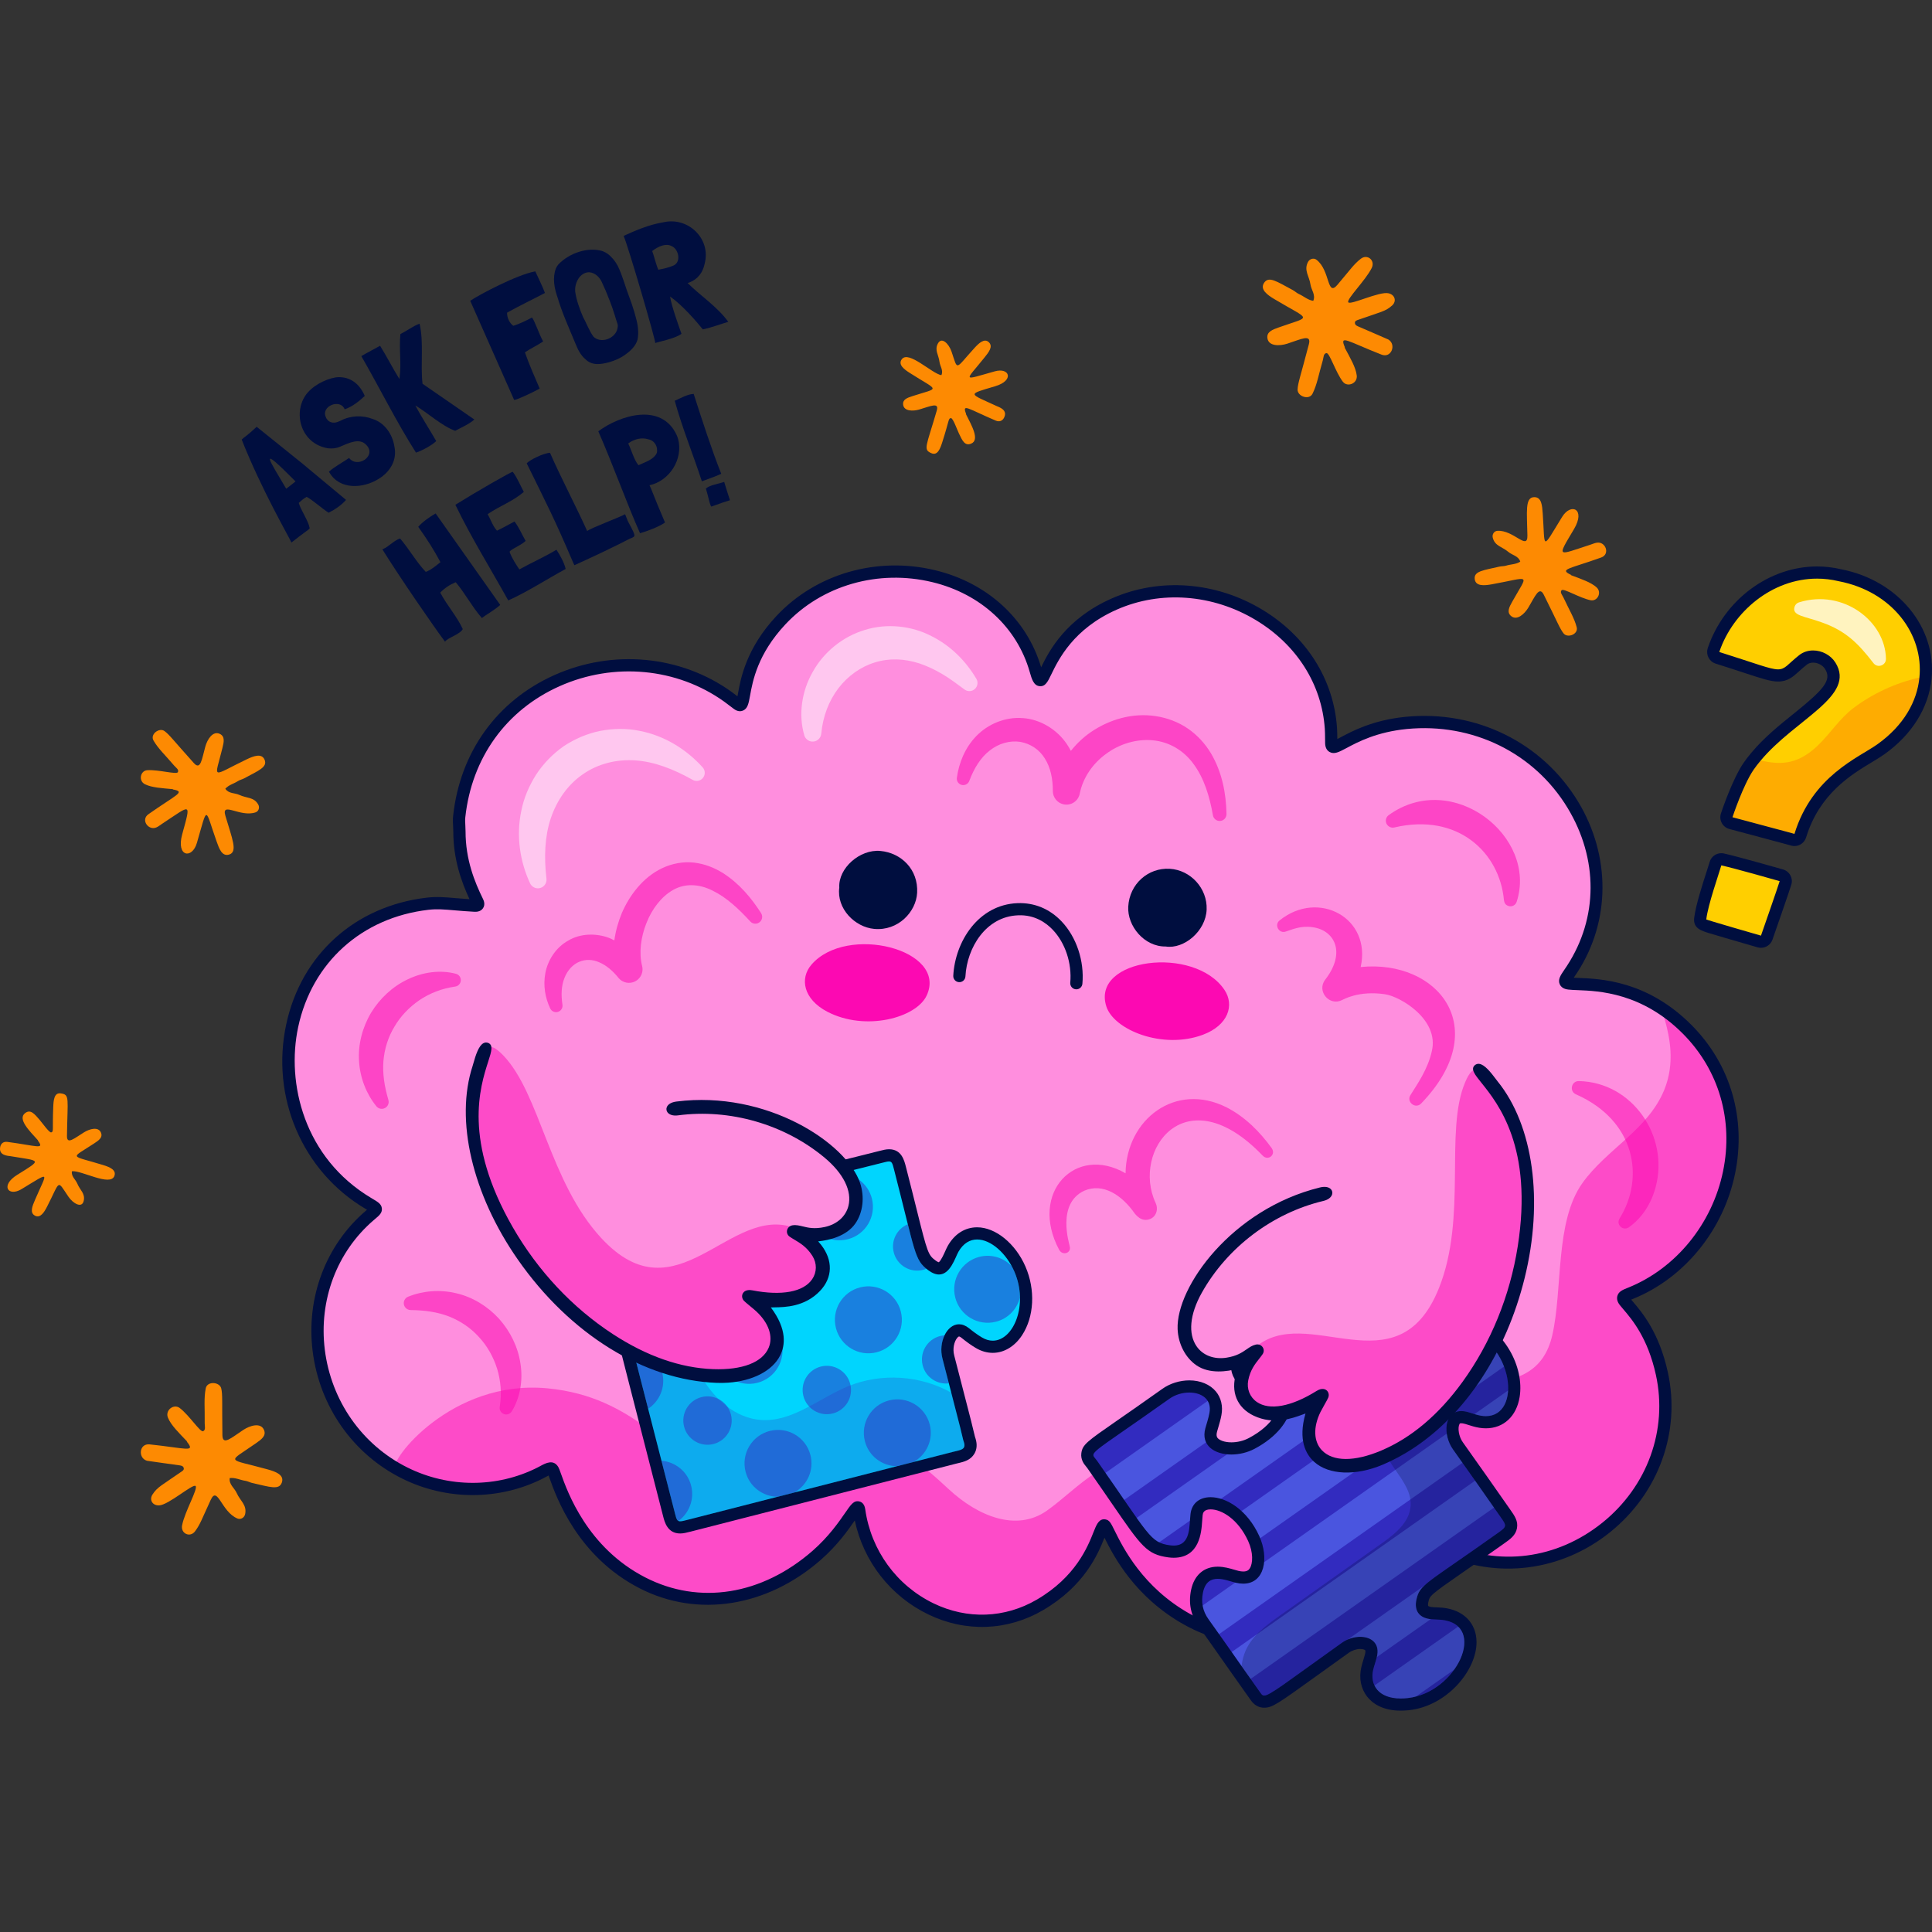 <?xml version="1.0" encoding="UTF-8"?>
<!-- Generator: Adobe Illustrator 25.4.1, SVG Export Plug-In . SVG Version: 6.00 Build 0)  -->
<svg xmlns="http://www.w3.org/2000/svg" xmlns:xlink="http://www.w3.org/1999/xlink" version="1.1" id="Capa_1" x="0px" y="0px" viewBox="0 0 512 512" style="enable-background:new 0 0 512 512;" xml:space="preserve" width="512" height="512">
<rect x="0" y="0" width="512" height="512" fill="#333333" stroke="none"/>
<g>
	<g>
		<g>
			<g>
				<path style="fill:#FF8EDE;" d="M125.729,240.004c1.001,0.054,1.207-0.253,0.778-1.127c-2.655-5.409-4.761-11.366-4.756-18.562      c0.001-1.3-0.195-2.594-0.054-3.904c3.93-36.358,44.916-50.627,71.185-31.774c0.883,0.634,1.723,1.33,2.608,1.963      c2.95,2.11-0.726-9.224,11.457-22.242c20.338-21.731,59.456-15.004,67.492,13.243c2.665,9.367,0.715-8.629,20.848-17.521      c24.696-10.907,55.578,5.881,57.416,32.93c0.089,1.306,0.06,2.603,0.091,3.904c0.09,3.742,5.174-3.9,19.891-5.336      c37.917-3.698,62.867,36.218,43.933,65.271c-1.596,2.449-2.751,3.54-0.815,3.786c4.129,0.523,18.149-1.087,31.326,12.161      c22.059,22.178,11.735,59.155-15.015,69.937c-1.738,0.7-2.511,0.943-1.517,2.189c2.02,2.533,7.288,7.528,9.82,19.105      c7.115,32.532-26.95,60.539-57.762,46.299c-8.022-3.707-7.805-6.824-9.429-3.615c-12.717,25.132-37.721,34.137-58.665,22.403      c-16.587-9.293-20.846-24.674-21.859-24.85c-1.569-0.271-2.186,12.337-17.121,21.058c-20.234,11.814-44.729-2.652-47.892-25.119      c-0.448-3.183-2.91,4.677-11.264,11.982c-14.964,13.085-32.574,14.268-46.17,7.287c-18.369-9.433-22.814-28.369-23.701-29.866      c-0.585-0.987-1.475-0.212-3.456,0.787c-11.904,6.002-25.393,5.172-35.851-0.036c-26.147-13.021-31.299-49.319-9.303-68.211      c2.174-1.867,2.314-1.654-0.375-3.256c-33.756-20.111-26.052-74.557,15.79-79.397      C117.001,239.073,119.716,239.68,125.729,240.004z"/>
				<path style="opacity:0.5;fill:#FC09B2;" d="M396.787,413.829c-5.789-0.076-11.116-1.878-16.175-4.539      c-7.34-3.861-5.438-6.446-8.794,0.006c-7.156,13.756-21.953,24.734-37.153,24.738c-33.347,0.007-40.965-32.226-42.411-29.535      c-0.982,1.828-2.144,7.886-8.887,14.79c-14.547,14.892-36.017,12.525-47.465-1.253c-10.476-12.609-6.812-21.884-9.758-17.352      c-23.661,36.394-67.763,26.784-78.92-9.385c-1.527-4.951-1.373-0.241-13.015,2.327c-11.852,2.614-24.208-0.802-29.344-4.612      c-1.988-1.475,14.581-23.591,40.299-21.085c23.533,2.292,30.935,18.038,45.089,21.583c11.401,2.857,18.458-7.865,38.887-6.816      c9.809,0.504,15.356,5.564,22.418,12.077c7.592,7.002,17.812,11.273,25.888,5.561c8.494-6.008,16.346-16.544,31.433-14.564      c10.265,1.347,16.113,8.09,24.28,13.016c6.718,4.052,14.551,5.155,20.806,0.305c9.048-7.014,14.063-29.95,39.003-32.268      c9.334-0.867,16.185-3.331,18.402-12.975c2.822-12.278,0.659-30.085,8.001-40.347c6.397-8.941,17.332-14.123,21.653-24.617      c6.01-14.597-6.66-27.842,4.474-17.691c23.287,21.232,15.152,59.697-13.282,71.501c-2.617,1.087-2.642,1.116-0.697,3.304      C454.215,371.516,434.858,416.536,396.787,413.829z"/>
				<g style="opacity:0.5;">
					<path style="fill:#FFFFFF;" d="M169.448,193.674c-3.358-0.691-6.907-0.635-10.36,0.015c-3.451,0.693-6.766,2.117-9.715,4.073       c-2.896,2.036-5.394,4.614-7.309,7.54c-1.863,2.955-3.25,6.189-3.906,9.539c-1.423,6.694-0.35,13.527,2.319,19.258       c0.405,0.866,1.331,1.421,2.333,1.305c1.254-0.145,2.153-1.278,2.008-2.532l-0.007-0.062       c-0.651-5.644-0.464-11.088,1.148-15.931c1.611-4.808,4.545-8.979,8.521-11.696c3.944-2.762,8.84-4.004,13.879-3.671       c5.071,0.338,10.177,2.334,15.156,5.134l0.056,0.032c0.781,0.438,1.786,0.354,2.488-0.278c0.882-0.794,0.953-2.153,0.159-3.035       C182.013,198.695,176.21,194.959,169.448,193.674z"/>
					<path style="fill:#FFFFFF;" d="M258.752,179.891c-2.717-4.587-6.701-8.731-11.948-11.34       c-5.166-2.687-11.729-3.448-17.609-1.611c-5.895,1.764-10.92,5.899-13.805,11.109c-2.966,5.153-3.841,11.429-2.235,16.84       c0.259,0.87,1.024,1.54,1.982,1.632c1.262,0.121,2.383-0.805,2.504-2.066l0.007-0.074c0.44-4.599,2.024-8.674,4.523-11.97       c2.51-3.28,5.908-5.712,9.664-6.856c3.752-1.178,7.832-1.051,11.875,0.28c2.009,0.684,4.024,1.62,5.986,2.79       c1.987,1.153,3.852,2.594,5.834,4.041l0.095,0.07c0.676,0.491,1.606,0.565,2.37,0.112       C259.02,182.24,259.359,180.917,258.752,179.891z"/>
				</g>
				<g style="opacity:0.55;">
					<path style="fill:#FC09B2;" d="M132.257,349.486c-3.015-3.304-7.022-5.773-11.372-6.767c-4.33-1.043-8.862-0.643-12.734,0.925       c-0.664,0.27-1.137,0.918-1.146,1.68c-0.012,1.013,0.8,1.844,1.814,1.856l0.091,0.001c3.679,0.042,7.066,0.523,10.118,1.715       c3.03,1.203,5.742,3.033,7.893,5.434c2.2,2.353,3.826,5.256,4.819,8.387c0.968,3.15,1.242,6.535,0.703,10.087l-0.01,0.061       c-0.1,0.663,0.193,1.352,0.799,1.728c0.812,0.503,1.878,0.254,2.382-0.558c2.263-3.649,2.999-8.284,2.315-12.65       C137.287,356.985,135.236,352.826,132.257,349.486z"/>
					<path style="fill:#FC09B2;" d="M431.653,325.255c3.52-2.459,6.025-6.427,7.12-10.708c3.604-13.507-6.218-27.757-20.357-28.053       c-1.996-0.04-2.607,2.703-0.783,3.512l0.083,0.037c15.685,6.954,18.211,22.05,11.509,32.831       c-0.057,0.199-0.667,0.973,0.019,1.955C429.792,325.611,430.87,325.803,431.653,325.255z"/>
					<path style="fill:#FC09B2;" d="M369.516,219.287l0.088-0.021c16.742-3.9,27.82,6.679,28.956,19.283       c0.081,0.209,0.054,1.179,1.192,1.549c0.908,0.296,1.884-0.201,2.18-1.109c5.63-17.286-17.018-35.167-33.907-22.978       c-0.581,0.42-0.886,1.162-0.713,1.904C367.543,218.903,368.53,219.517,369.516,219.287z"/>
					<path style="fill:#FC09B2;" d="M102.905,291.419c-1.028-3.533-1.552-6.913-1.298-10.18c0.271-3.249,1.234-6.375,2.906-9.131       c1.613-2.789,3.918-5.188,6.625-7.047c2.734-1.841,5.893-3.087,9.448-3.603l0.061-0.008c0.663-0.097,1.237-0.578,1.421-1.266       c0.246-0.923-0.303-1.871-1.226-2.117c-4.149-1.106-8.798-0.463-12.776,1.459c-4.023,1.893-7.406,5.062-9.738,8.883       c-2.286,3.845-3.484,8.397-3.172,12.847c0.259,4.447,1.959,8.667,4.584,11.916c0.451,0.557,1.209,0.822,1.94,0.609       c0.973-0.283,1.532-1.301,1.249-2.274L102.905,291.419z"/>
					<path style="fill:#FC09B2;" d="M314.782,193.069c-2.525-1.74-5.497-2.839-8.52-3.289c-6.099-0.938-12.26,0.862-17.204,4.254       c-1.976,1.365-3.753,3.052-5.27,4.96c-0.33-0.634-0.687-1.259-1.104-1.864c-2.584-3.8-7.027-6.558-11.701-6.829       c-4.67-0.352-9.218,1.633-12.235,4.745c-3.05,3.141-4.631,7.172-5.17,11.076c-0.107,0.773,0.329,1.546,1.09,1.832       c0.883,0.332,1.868-0.114,2.201-0.996l0.018-0.049c1.215-3.225,2.959-6.138,5.398-8.007c2.383-1.907,5.351-2.703,8.059-2.305       c2.701,0.466,5.082,2.018,6.541,4.404c1.513,2.351,2.14,5.425,2.126,8.595l-0.001,0.025c-0.008,1.692,1.183,3.207,2.905,3.546       c1.951,0.384,3.843-0.885,4.228-2.836c0.826-4.194,3.423-7.979,6.989-10.553c3.524-2.635,8.047-3.989,12.331-3.595       c4.288,0.381,8.267,2.655,10.918,6.399c2.727,3.704,4.186,8.509,5.049,13.444l0.007,0.04c0.15,0.866,0.914,1.517,1.82,1.499       c1.001-0.019,1.796-0.846,1.777-1.847c-0.104-5.397-1.136-11.041-4.14-16.119C319.38,197.093,317.313,194.8,314.782,193.069z"/>
					<path style="fill:#FC09B2;" d="M298.285,310.941c-13.235-7.702-25.643,5.115-17.619,20.235c0.914,1.723,3.35,0.912,2.811-0.93       c-0.063-0.611-3.563-11.262,3.885-14.702c4.952-2.122,9.949,1.144,13.381,6.085c0.206,0.155,1.658,2.37,4.049,1.419       c1.605-0.639,2.254-2.557,1.449-4.285c-6.418-13.77,7.905-33.827,28.34-12.553l0.026,0.028c1.48,1.544,3.641-0.271,2.376-2.013       c-3.061-4.215-6.921-8.177-11.875-10.739C311.518,286.602,298.459,296.641,298.285,310.941z"/>
					<path style="fill:#FC09B2;" d="M191.517,231.32c-2.221-1.367-4.82-2.415-7.66-2.726c-2.835-0.312-5.824,0.256-8.383,1.487       c-2.578,1.222-4.751,3.028-6.484,5.082c-1.747,2.053-3.125,4.336-4.173,6.748c-0.964,2.319-1.669,4.769-2.01,7.304       c-0.469-0.229-0.92-0.481-1.424-0.668c-3.339-1.264-7.563-1.237-10.821,0.735c-3.318,1.846-5.374,5.211-6.028,8.531       c-0.651,3.364-0.039,6.683,1.281,9.446c0.317,0.662,1.039,1.071,1.803,0.956c0.936-0.141,1.58-1.015,1.439-1.951l-0.01-0.064       c-0.381-2.521-0.292-4.978,0.535-7.012c0.774-2.038,2.231-3.596,3.913-4.3c1.684-0.701,3.545-0.667,5.353,0.154       c1.821,0.761,3.559,2.249,5.03,4.08c0.854,1.061,2.28,1.59,3.687,1.234c1.924-0.488,3.089-2.444,2.6-4.368l-0.007-0.026       c-0.88-3.47-0.32-7.67,1.159-11.345c1.438-3.708,3.959-7.023,7.066-8.776c3.092-1.762,6.859-1.644,10.488,0.197       c3.65,1.771,6.924,4.846,9.942,8.141l0.02,0.022c0.585,0.639,1.562,0.785,2.316,0.301c0.843-0.54,1.089-1.662,0.549-2.506       C199.124,237.979,195.947,234.138,191.517,231.32z"/>
				</g>
				<g>
					<path style="fill:#FC09B2;" d="M219.26,268.123c-6.346-3.308-7.388-8.803-4.214-12.484c9.328-10.816,36.158-4.054,30.544,8.159       C242.86,269.735,229.378,273.397,219.26,268.123z"/>
					<path style="fill:#FC09B2;" d="M318.795,274.214c6.702-2.51,8.407-7.837,5.705-11.877c-7.94-11.873-35.394-8.432-31.31,4.374       C295.175,272.936,308.11,278.215,318.795,274.214z"/>
				</g>
			</g>
			<g>
				<path style="fill:#000E3F;" d="M269.661,239.344c-10.425,0.398-16.557,10.21-17.034,19.241c-0.047,0.89,0.636,1.648,1.526,1.696      c0.894,0.053,1.65-0.636,1.696-1.526c0.402-7.605,5.421-15.862,13.934-16.185c4.431-0.205,7.461,1.991,9.21,3.834      c3.324,3.499,5.1,8.869,4.637,14.019c-0.079,0.886,0.575,1.67,1.463,1.751c0.049,0.004,0.096,0.006,0.146,0.006      c0.825,0,1.53-0.63,1.605-1.469c0.544-6.044-1.569-12.377-5.512-16.528C278.168,240.849,274.129,239.181,269.661,239.344z"/>
				<path style="fill:#000E3F;" d="M233.313,225.509c-5.462-0.506-11.194,4.604-10.891,9.701      c-0.752,5.561,4.081,10.483,9.251,10.961c6.34,0.585,11.104-4.518,11.376-9.559      C243.385,230.424,238.867,226.024,233.313,225.509z"/>
				<path style="fill:#000E3F;" d="M309.993,230.237c-5.697-0.332-10.659,3.996-10.995,10.025c-0.284,5.099,4.2,10.652,9.929,10.572      c4.807,0.757,10.629-4.041,10.846-9.813C319.982,235.425,315.527,230.559,309.993,230.237z"/>
				<path style="fill:#000E3F;" d="M448.28,271.653c-11.725-11.789-24.094-12.265-30.038-12.494      c-0.435-0.018-0.833-0.032-1.191-0.05c0.059-0.087,0.117-0.174,0.175-0.256c0.231-0.337,0.486-0.709,0.752-1.12      c8.85-13.58,8.932-30.947,0.213-45.324c-9.506-15.667-27.033-24.272-45.663-22.446c-8.643,0.842-14.19,3.802-17.169,5.391      c-0.318,0.168-0.652,0.347-0.957,0.504c-0.001-0.095-0.003-0.19-0.004-0.286c-0.007-0.89-0.016-1.779-0.076-2.675      c-0.872-12.831-8.076-24.242-19.764-31.305c-12.354-7.465-27.279-8.583-39.926-2.998c-12.157,5.37-16.577,13.845-18.723,18.249      c-3.756-12.768-14.215-22.368-28.037-25.716c-15.464-3.739-31.605,0.9-42.11,12.121c-8.027,8.578-9.485,16.641-10.183,20.516      c-0.046,0.254-0.095,0.518-0.143,0.769c-0.086-0.066-0.173-0.132-0.261-0.201c-0.446-0.343-0.891-0.686-1.348-1.015      c-13.438-9.645-31.401-11.339-46.884-4.42c-15.24,6.81-25.031,20.421-26.859,37.34c-0.103,0.958-0.053,1.862-0.005,2.733      c0.024,0.448,0.049,0.894,0.051,1.342c-0.007,7.396,2.141,13.347,4.297,17.986c-1.402-0.092-2.611-0.195-3.697-0.289      c-2.897-0.248-4.996-0.424-7.557-0.13c-19.054,2.205-33.356,15.079-37.325,33.604c-4.131,19.282,4.263,38.892,20.891,48.798      l0.311,0.187c0.07,0.041,0.142,0.084,0.214,0.126l-0.377,0.319c-10.553,9.064-15.798,22.955-14.032,37.157      c1.824,14.653,10.672,27.264,23.668,33.738c11.77,5.861,25.717,5.871,37.305,0.032c0.382-0.192,0.726-0.378,1.035-0.544      c0.167-0.089,0.351-0.188,0.521-0.276c0.061,0.17,0.131,0.368,0.21,0.591c1.837,5.153,7.423,20.834,23.918,29.304      c15.313,7.859,33.695,4.979,47.979-7.51c4.468-3.907,7.308-7.971,9.034-10.468c2.307,10.848,9.437,20.035,19.451,24.887      c9.907,4.801,20.996,4.399,30.423-1.102c11.049-6.453,14.595-14.932,16.297-19.214c2.484,5.012,8.078,15.741,21.072,23.021      c7.07,3.96,14.846,5.719,22.552,5.186c2.944-0.204,5.878-0.742,8.759-1.621c12.282-3.744,22.793-13.208,29.595-26.65      c0.019-0.036,0.036-0.071,0.053-0.104c0.134,0.1,0.276,0.209,0.412,0.31c1.222,0.935,3.268,2.5,6.834,4.147      c14.707,6.796,31.822,4.606,44.674-5.714c12.922-10.376,18.804-26.625,15.355-42.403c-2.311-10.574-6.862-15.91-9.306-18.777      c-0.146-0.172-0.284-0.335-0.415-0.49c0.081-0.032,0.16-0.064,0.237-0.094l0.204-0.081      c13.632-5.496,24.011-18.219,27.086-33.206C462.814,296.395,458.611,282.04,448.28,271.653z M456.632,310.381      c-2.86,13.935-12.487,25.753-25.121,30.847l-0.199,0.081c-1.279,0.512-2.383,0.954-2.703,2.165      c-0.309,1.168,0.468,2.14,0.723,2.46c0.253,0.318,0.556,0.674,0.898,1.074c2.26,2.65,6.465,7.585,8.603,17.365      c3.186,14.568-2.261,29.58-14.216,39.18c-12.064,9.688-27.495,11.671-41.281,5.3c-3.242-1.499-5.038-2.871-6.227-3.779      c-1.121-0.857-2.013-1.524-3.172-1.266c-1.105,0.253-1.672,1.212-2.157,2.171c-6.399,12.646-16.216,21.528-27.644,25.012      c-9.7,2.96-19.655,1.819-28.78-3.292c-12.54-7.025-17.756-17.589-19.983-22.1c-0.989-2.005-1.36-2.753-2.395-2.934      c-0.189-0.033-0.366-0.043-0.531-0.032c-1.343,0.093-1.932,1.579-2.658,3.406c-1.526,3.848-4.702,11.855-15.025,17.882      c-8.475,4.948-18.452,5.305-27.372,0.984c-9.801-4.75-16.565-14.069-18.095-24.93c-0.205-1.457-0.963-1.932-1.56-2.073      c-1.45-0.351-2.22,0.785-3.769,3.031c-1.626,2.359-4.35,6.305-8.609,10.03c-13.465,11.772-30.049,14.416-44.361,7.065      c-15.353-7.884-20.616-22.654-22.345-27.506c-0.335-0.938-0.503-1.41-0.701-1.744c-1.27-2.142-3.368-1.014-4.625-0.338      c-0.286,0.154-0.602,0.324-0.957,0.502c-10.681,5.388-23.538,5.37-34.398-0.039c-12.021-5.985-20.207-17.663-21.896-31.233      c-1.632-13.121,3.201-25.942,12.928-34.295l0.467-0.396c1.018-0.863,1.825-1.545,1.729-2.697      c-0.099-1.182-0.999-1.718-2.49-2.603l-0.309-0.183c-17.821-10.619-22.574-30.419-19.379-45.333      c3.669-17.119,16.897-29.021,34.525-31.058c2.254-0.265,4.1-0.1,6.908,0.139c1.457,0.125,3.132,0.266,5.189,0.378      c0.423,0.025,1.686,0.09,2.368-0.945c0.682-1.03,0.134-2.148-0.047-2.516c-2.14-4.358-4.596-10.324-4.589-17.846      c0-0.508-0.026-1.016-0.054-1.522c-0.043-0.779-0.083-1.512-0.01-2.208c1.703-15.741,10.799-28.398,24.959-34.726      c14.427-6.449,31.16-4.881,43.668,4.096c0.427,0.306,0.843,0.628,1.26,0.948c0.445,0.343,0.891,0.686,1.349,1.016      c0.997,0.711,1.805,0.616,2.32,0.406c1.28-0.519,1.529-1.897,1.905-3.982c0.695-3.845,1.987-10.999,9.362-18.877      c9.704-10.372,24.639-14.655,38.977-11.185c12.783,3.095,22.417,11.979,25.768,23.761c0.536,1.882,1.042,3.661,2.638,3.801      c1.525,0.14,2.144-1.177,3.104-3.158c1.898-3.912,5.847-12.056,17.322-17.124c11.681-5.161,25.492-4.109,36.938,2.807      c10.77,6.509,17.406,16.987,18.204,28.749c0.057,0.831,0.063,1.656,0.071,2.483c0.003,0.45,0.008,0.901,0.018,1.35      c0.027,1.106,0.413,1.882,1.144,2.31c1.252,0.732,2.499,0.058,4.568-1.045c2.976-1.587,7.958-4.243,15.958-5.025      c17.394-1.691,33.722,6.311,42.573,20.901c8.189,13.502,8.131,29.153-0.157,41.871c-0.252,0.386-0.493,0.738-0.71,1.058      c-0.984,1.439-1.761,2.574-1.196,3.832c0.526,1.172,1.821,1.337,2.249,1.39c0.632,0.08,1.481,0.116,2.516,0.155      c5.53,0.214,17.038,0.657,27.862,11.54C455.53,283.543,459.414,296.826,456.632,310.381z"/>
			</g>
		</g>
		<g>
			<g>
				<g>
					<path style="fill:#00D5FE;" d="M180.254,404.773c-2.097,0-2.56-1.812-2.934-3.269c-14.442-56.204-17.688-69.187-18.339-71.829       c-0.079-0.173-0.126-0.327-0.158-0.427c-0.311-0.949-0.282-1.816,0.097-2.55c0.38-0.738,1.081-1.274,2.083-1.589       c0.023-0.006,0.242-0.065,0.268-0.071c2.625-0.666,5.232-1.337,7.838-2.009c5.092-1.313,10.358-2.67,15.575-3.923       c0.695-0.165,1.404-0.252,2.109-0.252c2.233,0,4.48,0.861,6.494,2.485c4.297,3.45,0.977,7.769-1.006,10.35       c-0.772,0.992-1.605,2.481-1.221,3.968c0.382,1.471,1.816,2.359,2.95,2.846c1.9,0.807,3.883,1.219,5.888,1.219       c6.38,0,12.052-4.297,13.153-8.155c0.449-1.579,0.041-2.735-1.249-3.537c-0.488-0.299-1.115-0.597-1.78-0.918       c-2.326-1.118-5.219-2.509-5.973-5.207c-0.431-1.538-0.071-3.212,1.073-4.97c2.601-4,3.966-4.336,17.038-7.546       c3.066-0.752,6.81-1.672,11.408-2.842c0.896-0.228,1.475-0.37,2.036-0.37c2.028,0,2.471,1.725,2.899,3.395       c1.209,4.693,2.148,8.472,2.91,11.538c2.856,11.498,3.129,12.414,5.514,14.192c0.737,0.549,1.4,0.839,1.914,0.839       c1.376,0,2.466-2.432,3.117-3.885c0.228-0.512,0.433-0.961,0.618-1.29c1.51-2.651,3.771-4.104,6.372-4.104       c4.261,0,8.921,3.883,11.335,9.444c2.455,5.663,2.15,12.203-0.776,16.664c-1.666,2.538-3.942,3.936-6.412,3.936       c-1.26,0-2.513-0.368-3.72-1.095c-1.091-0.646-2.202-1.437-3.596-2.564c-0.571-0.455-1.122-0.689-1.633-0.689       c-0.805,0-1.434,0.593-1.819,1.091c-0.955,1.235-1.638,3.558-1.014,5.965c0.929,3.551,1.695,6.544,2.337,9.045       c1.804,6.922,2.899,11.25,3.168,12.538c0.029,0.079,0.171,0.524,0.171,0.524c0.327,1.093,0.274,1.959-0.15,2.69       c-0.666,1.15-1.908,1.441-3.224,1.751l-0.729,0.177l-70.177,17.969C181.622,404.588,180.902,404.773,180.254,404.773z"/>
					<g style="opacity:0.5;">
						<path style="fill:#322BBF;" d="M259.549,333.075c-4.746,1.215-7.61,6.048-6.396,10.795l0.001,0.005        c1.217,4.746,6.049,7.608,10.795,6.393l0.002-0.001c3.218-0.825,5.532-3.324,6.334-6.319c-0.025-2.257-0.464-4.65-1.484-6.999        c-0.209-0.482-0.442-0.951-0.69-1.408C265.969,333.321,262.753,332.255,259.549,333.075z"/>
						<path style="fill:#322BBF;" d="M213.864,322.011l0.002,0.007c1.217,4.746,6.049,7.607,10.795,6.393l0.002-0.001        c4.747-1.216,7.61-6.049,6.394-10.797c-1.025-4.003-4.627-6.633-8.576-6.643c-1.564,0.384-2.949,0.726-4.184,1.034        C214.771,313.883,212.831,317.968,213.864,322.011z"/>
						<path style="fill:#322BBF;" d="M244.655,336.527c0.291-0.074,0.557-0.192,0.827-0.303c-2.23-1.8-2.84-3.539-4.906-11.789        c-2.874,1.214-4.519,4.358-3.722,7.472C237.733,335.336,241.225,337.405,244.655,336.527z"/>
						<path style="fill:#322BBF;" d="M238.727,347.566c-1.216-4.747-6.05-7.611-10.797-6.395c-4.746,1.215-7.609,6.047-6.396,10.794        l0.002,0.007c1.217,4.745,6.049,7.607,10.795,6.393l0.002-0.001C237.08,357.147,239.942,352.313,238.727,347.566z"/>
						<path style="fill:#322BBF;" d="M250.32,353.881c-0.39,0.025-0.783,0.078-1.175,0.178c-3.43,0.878-5.499,4.371-4.621,7.801        c0.804,3.141,3.802,5.112,6.936,4.751c-0.5-1.948-1.062-4.126-1.707-6.591C249.189,357.853,249.489,355.603,250.32,353.881z"/>
						<path style="fill:#322BBF;" d="M246.396,377.52c-1.216-4.747-6.05-7.611-10.797-6.395c-4.746,1.215-7.609,6.048-6.396,10.793        l0.002,0.008c1.02,3.977,4.586,6.596,8.507,6.635l4.414-1.13C245.546,385.51,247.415,381.499,246.396,377.52z"/>
						<path style="fill:#322BBF;" d="M182.245,330.108l0.001,0.005c0.933,3.641,3.997,6.152,7.515,6.586        c-0.759-1.777-0.396-3.888,1.239-5.993c2.092-2.721,4.34-5.649,1.274-8.111c-1.842-1.485-3.987-2.328-6.262-2.084        C182.919,322.53,181.279,326.331,182.245,330.108z"/>
						<path style="fill:#322BBF;" d="M214.346,332.724c-1.206,3.027-4.576,6.164-8.964,7.68c1.044,3.179,4.365,5.061,7.654,4.219        c3.43-0.878,5.499-4.371,4.62-7.801C217.181,334.966,215.928,333.531,214.346,332.724z"/>
						<path style="fill:#322BBF;" d="M207.107,355.662c-1.215-4.747-6.05-7.611-10.798-6.395c-4.747,1.216-7.61,6.048-6.396,10.795        l0.001,0.005c1.217,4.746,6.049,7.608,10.796,6.393l0.002-0.001C205.461,365.243,208.323,360.409,207.107,355.662z"/>
						<path style="fill:#322BBF;" d="M217.525,362.155c-3.43,0.878-5.499,4.371-4.62,7.801c0.878,3.43,4.371,5.499,7.801,4.62        s5.499-4.371,4.62-7.801C224.447,363.346,220.955,361.277,217.525,362.155z"/>
						<path style="fill:#322BBF;" d="M214.777,385.615c-1.216-4.747-6.05-7.611-10.797-6.395c-4.747,1.215-7.61,6.048-6.396,10.795        l0.001,0.005c1.02,3.978,4.586,6.597,8.507,6.636l4.414-1.13C213.927,393.606,215.796,389.595,214.777,385.615z"/>
						<path style="fill:#322BBF;" d="M160.363,328.767c0.197,0.629,0.099,0.183,0.053-0.016c0.115,0.476,0.808,3.307,3.686,14.623        c3.062-2.029,4.679-5.811,3.717-9.57c-0.912-3.563-3.86-6.063-7.281-6.577C160.225,327.588,160.134,328.07,160.363,328.767z"/>
						<path style="fill:#322BBF;" d="M178.236,340.298c-3.43,0.878-5.499,4.371-4.621,7.801c0.878,3.43,4.371,5.499,7.801,4.62        c3.43-0.878,5.499-4.371,4.621-7.801C185.159,341.488,181.666,339.419,178.236,340.298z"/>
						<path style="fill:#322BBF;" d="M175.488,363.758c-0.963-3.763-4.207-6.304-7.873-6.606c1.179,4.612,2.555,9.989,4.142,16.184        C174.827,371.31,176.452,367.523,175.488,363.758z"/>
						<path style="fill:#322BBF;" d="M185.905,370.251c-3.43,0.878-5.498,4.371-4.62,7.801c0.878,3.43,4.371,5.499,7.801,4.62        c3.43-0.878,5.499-4.371,4.621-7.801C192.828,371.441,189.335,369.373,185.905,370.251z"/>
						<path style="fill:#322BBF;" d="M183.157,393.711c-0.963-3.762-4.205-6.302-7.869-6.606c1.117,4.35,2.307,8.985,3.596,13.999        c0.301,1.176,0.482,1.75,0.915,1.956C182.635,400.98,184.083,397.326,183.157,393.711z"/>
					</g>
					<g style="opacity:0.25;">
						<path style="fill:#322BBF;" d="M255.28,381.689c0.045,0.093,0.085,0.25,0.179,0.538c0.588,1.973-0.859,2.01-2.969,2.55        l-69.837,17.881c-3.067,0.785-3.139,0.908-3.77-1.553c-15.909-61.908-18.248-71.439-18.468-72.352        c0.046,0.199,0.144,0.645-0.053,0.016c-0.383-1.172,0.044-1.781,1.122-2.12c2.444,0.52,4.817,1.577,6.796,3.048        c5.339,4.024,8.378,10.365,10.581,16.691c2.217,6.302,3.805,12.91,7.178,18.686c3.354,5.782,8.963,10.778,15.636,11.234        c8.371,0.583,15.417-5.8,23.18-8.974c8.709-3.542,19.038-2.876,27.231,1.728c2.31,8.859,3.001,11.721,3.167,12.532        C255.284,381.626,255.289,381.645,255.28,381.689z"/>
					</g>
				</g>
				<path style="fill:#000E3F;" d="M235.603,307.791c0.768,0,0.917,0.547,1.335,2.181c5.746,22.279,5.344,23.88,9.023,26.624      c1.107,0.823,2.058,1.159,2.88,1.159c2.998,0,4.28-4.458,5.142-6.003c1.312-2.301,3.08-3.276,4.965-3.276      c3.666,0,7.777,3.686,9.855,8.474c3.824,8.815-0.198,18.345-5.708,18.345c-0.931,0-1.903-0.272-2.888-0.865      c-1.202-0.713-2.337-1.566-3.413-2.437c-0.913-0.728-1.81-1.048-2.645-1.048c-3.214,0-5.527,4.723-4.396,9.075      c0.93,3.55,1.695,6.539,2.335,9.039c2.31,8.859,3.001,11.721,3.167,12.532c0.03,0.034,0.034,0.053,0.025,0.097      c0.045,0.093,0.085,0.25,0.179,0.538c0.588,1.973-0.859,2.01-2.969,2.55l-69.837,17.881c-1.17,0.3-1.905,0.503-2.4,0.503      c-0.804,0-0.98-0.534-1.369-2.056c-15.909-61.908-18.248-71.439-18.468-72.352c0.028,0.123,0.076,0.34,0.063,0.34      c-0.008,0-0.04-0.083-0.116-0.324c-0.383-1.172,0.044-1.781,1.122-2.12l0.196-0.05c7.799-1.976,15.554-4.044,23.379-5.923      c0.585-0.141,1.163-0.207,1.731-0.207c1.986,0,3.853,0.813,5.484,2.127c3.065,2.462,0.818,5.39-1.274,8.111      c-2.865,3.689-1.949,7.431,2.376,9.279c2.215,0.943,4.42,1.35,6.524,1.35c10.831,0,19.033-10.775,12.754-14.674      c-2.841-1.749-9.718-3.403-6.178-8.847c2.793-4.295,3.687-3.65,27.49-9.702C234.72,307.918,235.233,307.791,235.603,307.791       M235.603,304.564c-0.793,0-1.556,0.195-2.439,0.421c-4.586,1.166-8.322,2.084-11.384,2.836      c-13.347,3.278-15.062,3.699-18.011,8.233c-1.408,2.166-1.837,4.281-1.276,6.286c0.952,3.401,4.348,5.034,6.827,6.226      c0.642,0.309,1.249,0.601,1.64,0.842c0.49,0.304,0.847,0.628,0.537,1.717c-0.832,2.916-5.647,6.983-11.599,6.983      c-1.788,0-3.557-0.367-5.26-1.092c-1.114-0.476-1.851-1.12-2.018-1.764c-0.17-0.655,0.168-1.591,0.926-2.567      c2.044-2.658,6.278-8.164,0.746-12.605c-2.302-1.855-4.898-2.838-7.504-2.838c-0.83,0-1.666,0.1-2.484,0.296      c-5.234,1.256-10.512,2.617-15.616,3.933c-2.598,0.67-5.197,1.34-7.801,2l-0.204,0.052c-0.056,0.014-0.112,0.03-0.168,0.048      c-1.427,0.449-2.448,1.253-3.032,2.39c-0.4,0.778-0.758,2.071-0.188,3.811c0.045,0.145,0.095,0.282,0.148,0.412      c0.717,2.903,4.059,16.252,18.315,71.725c0.372,1.452,1.147,4.48,4.494,4.48c0.854,0,1.654-0.206,2.865-0.517l0.336-0.086      l69.837-17.881c0.244-0.063,0.478-0.117,0.701-0.17c1.44-0.339,3.232-0.761,4.246-2.513c0.649-1.12,0.754-2.438,0.314-3.915      l-0.095-0.299c-0.027-0.088-0.053-0.167-0.078-0.239c-0.312-1.442-1.377-5.651-3.168-12.521      c-0.638-2.491-1.405-5.486-2.336-9.043c-0.484-1.861,0.039-3.672,0.73-4.566c0.294-0.38,0.516-0.466,0.545-0.466      c0.056,0,0.28,0.062,0.633,0.343c1.436,1.161,2.607,1.995,3.781,2.69c1.443,0.869,2.975,1.316,4.533,1.316      c2.987,0,5.815-1.7,7.761-4.665c3.217-4.903,3.573-12.043,0.906-18.19c-2.662-6.133-7.931-10.416-12.814-10.416      c-3.205,0-5.964,1.742-7.767,4.904c-0.25,0.447-0.467,0.931-0.696,1.444c-0.314,0.7-1.127,2.515-1.703,2.917      c-0.117-0.034-0.41-0.146-0.895-0.507c-1.884-1.405-2.114-2.026-4.911-13.288c-0.762-3.068-1.702-6.851-2.914-11.553      C239.622,307.448,238.884,304.564,235.603,304.564L235.603,304.564z"/>
			</g>
			<g>
				<g>
					<polygon style="fill:#FF8EDE;" points="128.869,277.38 174.331,281.408 177.692,294.044 195.372,293.62 219.416,304.155        225.9,313.441 226.574,321.683 220.737,326.941 213.182,326.824 217.812,332.616 217.322,339.515 211.291,344.55        200.096,344.01 205.276,352.316 205.102,360.671 194.274,365.192 184.917,363.815 172.065,361.091 154.594,349.973        140.463,335.941 129.108,315.383 124.922,300.377 126.037,284.697      "/>
					<path style="opacity:0.5;fill:#FC09B2;" d="M167.878,358.509c-3.58-1.608-7.014-3.49-10.185-5.817       c-2.277-1.671-10.392-8.388-13.407-11.421c-3.901-3.925-9.688-11.893-13.486-21.167c-4.221-10.308-5.983-17.56-4.754-29.914       c0.557-5.591,2.141-11.019,2.484-11.658c1.166-2.173,3.103-0.645,4.861,1.184c9.758,10.15,12.202,33.544,25.97,48.404       c20.159,21.756,34.024-9.344,51.377-2.644c2.808,1.084,5.806,5.448,6.871,8.144c0.648,1.639,0.555,3.272,0.268,4.924       c-0.351,2.014-3.254,4.095-5.562,4.772c-4.289,1.259-9.152,1.129-9.243,1.137c-1.029,0.09-1.937-0.62-2.977-0.441       c0.264,1.233,1.467,1.638,2.207,2.446c4.033,4.4,5.449,11.349,0.536,14.731c-3.186,2.193-6.637,3.557-10.619,3.107       C185.462,363.53,182.364,365.017,167.878,358.509z"/>
				</g>
				<path style="fill:#000E3F;" d="M227.923,313.476l0-0.002c-3.577-10.569-24.756-24.58-48.662-21.554      c-1.296,0.162-2.221,0.694-2.539,1.455c-0.203,0.483-0.133,1.004,0.19,1.425c0.504,0.657,1.55,0.951,2.745,0.786      c13.729-1.825,28.242,2.352,38.867,11.208c4.994,4.164,7.299,8.816,6.325,12.764c-0.697,2.82-3.057,4.921-6.315,5.617      c-2.718,0.58-4.348,0.184-5.784-0.166c-0.912-0.221-1.779-0.442-2.7-0.295c-0.735,0.109-1.295,0.605-1.46,1.294      c-0.153,0.649,0.1,1.316,0.647,1.702c0.393,0.278,0.837,0.544,1.313,0.827c1.535,0.915,3.276,1.952,4.75,4.294      c1.229,1.954,1.203,4.322-0.068,6.18c-2.307,3.371-8.081,4.45-15.841,2.944c-1.69-0.329-2.325,0.443-2.523,0.788      c-0.345,0.603-0.243,1.384,0.251,1.945c0.205,0.229,0.776,0.707,1.691,1.466c0.638,0.529,1.299,1.076,1.646,1.403      c3.267,3.055,4.486,6.637,3.26,9.58c-1.626,3.906-7.001,5.982-14.74,5.699c-8.647-0.313-17.568-3.429-26.518-9.26      c-10.736-6.991-19.918-16.785-26.557-28.322c-13.237-23.006-8.694-37.154-6.512-43.955c0.856-2.667,1.422-4.428-0.103-4.947      c-0.385-0.129-0.785-0.096-1.159,0.099c-1.27,0.667-2.056,3.135-2.693,5.395c-0.076,0.272-0.137,0.491-0.184,0.634      c-4.698,14.321-0.109,33.983,11.979,51.311c13.792,19.776,33.505,31.991,52.73,32.68c1.028,0.037,2.032,0.02,3.01-0.048      c6.463-0.448,11.701-3.114,13.758-7.163c1.329-2.615,1.959-6.926-2.442-12.774c0.273-0.014,0.614-0.02,0.934-0.024      c2.815-0.043,8.057-0.118,12.083-4.346c3.376-3.547,3.489-8.114,0.301-12.216c-0.172-0.221-0.358-0.432-0.529-0.629      c-0.08-0.092-0.17-0.195-0.255-0.294c2.771-0.287,7.474-1.29,9.872-4.759C228.705,321.308,229.178,317.191,227.923,313.476z"/>
			</g>
		</g>
		<g>
			<g>
				<g>
					<path style="fill:#322BBF;" d="M371.222,451.724c-4.275,0-6.495-1.658-7.603-3.048c-1.386-1.737-1.843-4.037-1.288-6.477       c0.154-0.64,0.341-1.254,0.53-1.869c0.155-0.506,0.313-1.014,0.443-1.53c0.278-1.071,0.201-1.891-0.23-2.448       c-0.475-0.614-1.422-0.969-2.598-0.969c-1.359,0-2.798,0.473-3.946,1.294c-3.617,2.58-6.587,4.716-9.035,6.477       c-9.175,6.601-10.829,7.792-12.467,7.792c-1.343,0-2.007-0.963-2.402-1.538l-0.165-0.238c-1.341-1.869-3.003-4.23-4.748-6.709       l-2.495-3.549c-2.438-3.472-4.765-6.786-6.26-8.858c-1.786-2.491-2.367-5.303-1.733-8.357c0.664-3.161,2.609-4.899,5.476-4.899       c1.443,0,2.891,0.425,4.055,0.768c0.39,0.114,0.754,0.222,1.075,0.299c0.589,0.138,1.142,0.209,1.648,0.209       c1.396,0,2.404-0.514,3.086-1.573c1.288-2.003,1.158-5.532-0.323-8.783c-2.93-6.414-7.973-9.334-11.42-9.334       c-1.256,0-3.409,0.394-3.718,3.027c-0.059,0.48-0.093,1.01-0.13,1.562c-0.189,2.877-0.54,8.233-5.939,8.233       c-0.372,0-0.772-0.027-1.201-0.085c-4.982-0.691-6.148-2.387-13.735-13.424c-1.784-2.597-3.944-5.742-6.619-9.555       c-0.148-0.209-0.296-0.384-0.425-0.54c-0.435-0.526-1.032-1.243-0.888-2.3c0.213-1.558,1.341-2.341,8.688-7.438       c2.942-2.042,6.89-4.781,12.14-8.509c1.727-1.227,3.984-1.932,6.187-1.932c2.442,0,4.555,0.861,5.801,2.359       c0.762,0.918,1.573,2.521,1.12,4.949c-0.203,1.103-0.512,2.15-0.811,3.163l-0.303,1.046c-0.347,1.256-0.219,2.3,0.384,3.09       c0.869,1.138,2.722,1.82,4.958,1.82c1.857,0,3.769-0.471,5.382-1.323c6.94-3.665,9.45-8.791,8.848-12.002       c-0.331-1.768-1.581-2.863-3.523-3.088c-0.323-0.037-0.73-0.049-1.185-0.063c-2.105-0.071-5.287-0.177-7.005-2.379       c-1.028-1.319-1.308-3.111-0.829-5.329c1.014-4.655,2.182-5.461,13.363-13.174c2.574-1.776,5.709-3.936,9.531-6.618       c1.044-0.735,1.798-1.264,2.735-1.264c1.351,0,2.062,1.008,2.962,2.284c2.684,3.795,4.844,6.922,6.62,9.494       c1.105,1.599,2.06,2.981,2.901,4.177c4.598,6.57,5.386,7.123,8.204,7.588c0.282,0.045,0.54,0.069,0.776,0.069       c1.426,0,1.845-0.851,2.036-4.135c0.023-0.425,0.047-0.827,0.085-1.188c0.429-4.61,3.358-7.599,7.463-7.599       c1.018,0,2.087,0.185,3.18,0.549c9.679,3.23,14.415,12.958,13.253,20.118c-0.695,4.279-3.513,6.938-7.353,6.938       c-0.467,0-0.955-0.038-1.465-0.118c-0.986-0.158-1.902-0.451-2.786-0.733l-0.798-0.25c-0.534-0.155-1.034-0.236-1.471-0.236       c-0.922,0-1.53,0.347-1.914,1.095c-0.839,1.629-0.38,4.545,1.02,6.502c4.027,5.654,8.013,11.351,12,17.048l0.534,0.76       c2.33,3.312,2.135,4.386-1.235,6.758c-4.531,3.218-8.068,5.668-10.837,7.586c-8.988,6.228-9.358,6.561-9.882,8.946       c-0.148,0.672-0.23,1.609,0.215,2.249c0.433,0.626,1.312,0.871,1.969,0.965c0.514,0.067,1.053,0.085,1.591,0.106       c0.449,0.018,0.896,0.036,1.341,0.075c4.762,0.469,7.603,3.279,7.625,7.52c0.031,6.774-7.152,15.429-16.465,16.435       C372.515,451.686,371.85,451.724,371.222,451.724z"/>
					<g style="opacity:0.5;">
						<path style="fill:#6280FF;" d="M377.024,356.884c-0.033,0.35-0.055,0.739-0.078,1.151c-0.027,0.503-0.061,1.105-0.136,1.685        l13.151-9.257c-0.646-0.294-1.311-0.573-2.019-0.809c-2.837-0.948-5.515-0.684-7.54,0.742        C378.492,351.74,377.291,354.044,377.024,356.884z"/>
						<path style="fill:#6280FF;" d="M334.299,380.713c-0.823,0.579-1.724,1.129-2.675,1.633c-1.174,0.62-2.489,1.014-3.786,1.191        l-28.09,19.772c2.529,3.564,4.125,5.484,5.788,6.579l11.745-8.267c0.007-0.06,0.008-0.134,0.016-0.191        c0.116-0.995,0.52-1.739,1.196-2.215c0.746-0.526,1.821-0.725,3.044-0.59l52.251-36.778c-2.079-0.401-3.016-1.111-6.537-6.053        l-28.03,19.73C338.242,377.246,336.661,379.05,334.299,380.713z"/>
						<path style="fill:#6280FF;" d="M350.786,339.704c-3.817,2.679-6.948,4.837-9.52,6.612c-1.95,1.346-3.582,2.471-4.951,3.434        c-5.857,4.122-7.346,5.59-8.211,8.741l27.374-19.268C354.136,337.977,352.94,338.194,350.786,339.704z"/>
						<path style="fill:#6280FF;" d="M328.727,365.155c1.775,2.235,4.984,2.347,7.111,2.421c0.451,0.015,0.856,0.026,1.182,0.064        c0.874,0.1,1.593,0.379,2.145,0.822l24.761-17.429c-0.085-0.124-0.159-0.23-0.246-0.357c-1.329-1.923-2.887-4.179-4.722-6.8        L328.727,365.155z"/>
						<path style="fill:#6280FF;" d="M321.164,381.132c-0.199-0.61-0.203-1.316,0.026-2.149l0.324-1.127        c0.292-0.991,0.592-2.016,0.791-3.088c0.319-1.722,0.037-3.29-0.767-4.553l-30.053,21.153c1.723,2.477,3.21,4.64,4.492,6.505        c0.161,0.234,0.302,0.44,0.457,0.665L321.164,381.132z"/>
						<path style="fill:#6280FF;" d="M333.786,450.95c0.298,0.224,0.301,0.075,0.754,0.156c1.467,0.261,2.916-0.564,7.138-3.536        c1.557-1.096,3.53-2.516,6.047-4.328c2.426-1.746,5.363-3.859,8.956-6.422c2.1-1.478,4.667-1.515,5.844-0.701        c0.265,0.184,1.072,0.743,0.588,2.621c-0.123,0.472-0.266,0.939-0.411,1.407c-0.066,0.216-0.119,0.435-0.183,0.651        l19.004-13.376c-0.282-0.017-0.563-0.038-0.844-0.049c-0.514-0.022-1.027-0.039-1.533-0.108        c-0.615-0.083-1.428-0.3-1.818-0.859c-0.405-0.582-0.323-1.465-0.184-2.105c0.407-1.864,0.7-2.443,5.915-6.114        c1.061-0.747,2.306-1.609,3.768-2.621c2.09-1.447,4.624-3.202,7.701-5.368l3.264-2.307c2.397-1.705,3.54-2.469,3.024-4.12        L333.786,450.95z"/>
						<path style="fill:#6280FF;" d="M385.148,378.704l-52.343,36.843c-0.283,0.741-0.694,1.353-1.255,1.748        c-0.537,0.378-1.223,0.549-2.018,0.556l-12.401,8.729c0.323,1.255,0.853,2.46,1.666,3.591        c0.752,1.042,1.712,2.398,2.789,3.927l67.451-47.477c-0.843-1.191-1.677-2.388-2.524-3.577        C385.634,381.813,385.149,380.173,385.148,378.704z"/>
						<path style="fill:#6280FF;" d="M388.887,376.073l0.585,0.179c0.892,0.278,1.817,0.566,2.812,0.725        c2.183,0.347,4.164-0.051,5.731-1.154c2.384-1.678,3.628-4.828,3.472-8.618L388.887,376.073z"/>
						<path style="fill:#6280FF;" d="M363.694,449.082c1.274,1.437,3.748,3.002,8.292,2.806l16.77-11.804        c1.039-2.451,1.419-4.928,0.86-7.047c-0.226-0.857-0.717-1.994-1.684-3.027l-25.169,17.716        C363.019,448.211,363.326,448.668,363.694,449.082z"/>
						<path style="fill:#6280FF;" d="M325.124,439.138c1.63,2.324,3.302,4.71,4.807,6.841l67.475-47.493l-1.535-2.185        c-1.158-1.648-2.325-3.289-3.484-4.936l-67.464,47.486C324.989,438.947,325.056,439.041,325.124,439.138z"/>
						<path style="fill:#6280FF;" d="M318.368,418.607l2.438-1.716c-0.47,0.15-0.933,0.346-1.367,0.652        C319.03,417.831,318.685,418.2,318.368,418.607z"/>
						<path style="fill:#6280FF;" d="M332.048,407.796c0.141,0.308,0.247,0.618,0.361,0.928l67.691-47.645        c-1.02-2.489-2.646-5.022-4.955-7.166l-67.656,47.621C329.301,403.126,330.89,405.26,332.048,407.796z"/>
					</g>
					<path style="opacity:0.25;fill:#000E3F;" d="M392.561,375.189c-1.14-0.183-2.241-0.592-3.369-0.932       c-6.555-1.922-7.146,5.647-4.142,9.844c4.2,5.897,8.362,11.846,12.523,17.793c1.811,2.572,1.846,2.622-0.842,4.515       c-19.103,13.569-20.471,13.447-21.364,17.503c-0.627,2.858,0.651,4.745,3.531,5.157c1.005,0.132,2.023,0.106,3.02,0.192       c12.479,1.228,4.165,19.336-8.873,20.746c-7.375,0.801-10.112-3.19-9.14-7.45c0.268-1.126,0.677-2.227,0.961-3.364       c1.479-5.677-5.129-6.796-9.277-3.826c-21.443,15.289-20.223,15.097-21.818,12.865c-1.339-1.869-2.999-4.226-4.74-6.7       c0.159-1.42,0.5-2.794,1.076-4.111c1.805-4.058,5.496-6.73,9.046-9.254c9.078-6.439,18.174-12.891,27.253-19.331       c3.65-2.593,7.671-5.917,7.428-10.678c-0.169-3.604-2.788-6.693-4.829-9.769c-6.206-9.342-8.022-21.38-4.724-31.444       c0.173-0.491,0.345-0.982,0.529-1.457c4.672,6.674,5.8,7.68,9.261,8.253c4.967,0.819,4.501-4.081,4.765-6.683       c0.448-4.828,3.89-7.226,8.528-5.682C402.125,356.3,403.323,376.886,392.561,375.189z"/>
				</g>
				<path style="fill:#000E3F;" d="M353.649,340.219c0.499,0,0.866,0.501,1.641,1.603c4.357,6.155,7.327,10.55,9.521,13.667      c4.672,6.674,5.8,7.68,9.261,8.253c0.376,0.062,0.72,0.091,1.036,0.091c3.864,0,3.485-4.369,3.728-6.774      c0.357-3.844,2.612-6.147,5.856-6.148c0.831,0,1.726,0.151,2.671,0.466c14.178,4.73,15.841,23.912,6.413,23.912      c-0.387,0-0.792-0.032-1.216-0.099c-1.14-0.183-2.241-0.592-3.369-0.932c-0.717-0.21-1.362-0.307-1.94-0.307      c-4.702,0-4.878,6.412-2.203,10.151c4.2,5.897,8.362,11.846,12.524,17.793c1.811,2.572,1.846,2.622-0.843,4.515      c-19.102,13.569-20.471,13.447-21.363,17.503c-0.627,2.858,0.651,4.745,3.531,5.157c1.005,0.132,2.023,0.106,3.02,0.192      c12.479,1.228,4.165,19.336-8.873,20.746c-0.643,0.07-1.251,0.103-1.824,0.103c-6.001,0-8.203-3.665-7.317-7.554      c0.268-1.126,0.677-2.227,0.961-3.364c0.953-3.656-1.45-5.422-4.389-5.422c-1.624,0-3.412,0.539-4.888,1.596      c-15.373,10.961-19.098,13.965-20.562,13.965c-0.578,0-0.804-0.468-1.255-1.1c-1.34-1.869-2.999-4.226-4.74-6.7      c-3.262-4.634-6.763-9.642-8.768-12.421c-1.549-2.164-1.994-4.514-1.46-7.085c0.596-2.838,2.164-3.616,3.897-3.616      c1.677,0,3.508,0.729,4.759,1.025c0.726,0.172,1.399,0.252,2.018,0.252c5.686,0,6.886-6.814,4.231-12.64      c-3.182-6.965-8.739-10.277-12.888-10.277c-2.81,0-4.974,1.519-5.32,4.45c-0.378,3.111,0.17,8.371-4.466,8.371      c-0.305,0-0.633-0.023-0.985-0.07c-5.299-0.734-5.425-2.593-19.25-22.305c-1.962-2.787-3.575-0.419,19.128-16.546      c1.523-1.081,3.454-1.632,5.255-1.632c3.215,0,6.015,1.758,5.336,5.397c-0.255,1.389-0.703,2.714-1.083,4.066      c-1.266,4.605,2.472,6.959,6.898,6.959c2.04,0,4.225-0.5,6.136-1.51c12.063-6.37,12.162-17.265,4.756-18.118      c-2.441-0.279-9.025,0.631-7.627-5.827c1.082-4.978,2.151-4.72,22.242-18.813C352.735,340.562,353.237,340.219,353.649,340.219       M353.649,336.993c-1.448,0-2.476,0.724-3.667,1.562c-3.812,2.674-6.941,4.832-9.513,6.606      c-11.412,7.872-12.878,8.883-14.025,14.16c-0.586,2.708-0.206,4.949,1.13,6.663c2.179,2.796,5.961,2.924,8.221,3      c0.406,0.014,0.77,0.022,1.061,0.055c1.635,0.188,1.993,1.106,2.119,1.781c0.415,2.211-1.377,6.773-8.015,10.279      c-1.387,0.733-3.03,1.136-4.629,1.136c-1.916,0-3.227-0.595-3.676-1.185c-0.105-0.137-0.423-0.555-0.11-1.693      c0.092-0.326,0.193-0.668,0.294-1.01c0.311-1.052,0.633-2.139,0.852-3.328c0.441-2.366-0.079-4.595-1.467-6.266      c-1.553-1.869-4.12-2.941-7.042-2.941c-2.532,0-5.128,0.812-7.122,2.228c-5.241,3.723-9.219,6.483-12.124,8.498      c-7.853,5.448-9.06,6.285-9.368,8.547c-0.24,1.761,0.764,2.968,1.246,3.548c0.105,0.127,0.227,0.269,0.348,0.441      c2.667,3.803,4.825,6.942,6.607,9.535c7.758,11.288,9.156,13.322,14.839,14.109c0.498,0.067,0.975,0.101,1.428,0.101      c6.907,0,7.357-6.824,7.549-9.738c0.035-0.522,0.065-1.021,0.12-1.47c0.063-0.531,0.19-1.613,2.117-1.613      c2.947,0,7.319,2.626,9.953,8.392c1.386,3.04,1.268,5.944,0.434,7.24c-0.265,0.412-0.677,0.833-1.731,0.833      c-0.381,0-0.809-0.056-1.275-0.166c-0.297-0.07-0.632-0.171-0.991-0.277c-1.263-0.372-2.834-0.835-4.51-0.835      c-3.658,0-6.23,2.253-7.054,6.18c-0.731,3.52-0.059,6.756,1.994,9.626c1.501,2.079,3.827,5.391,6.29,8.897l2.463,3.504      c1.747,2.482,3.412,4.847,4.756,6.722l0.147,0.211c0.461,0.669,1.54,2.235,3.73,2.235c2.16,0,3.659-1.079,13.412-8.096      c2.446-1.76,5.413-3.895,9.023-6.469c0.873-0.625,1.999-0.996,3.015-0.996c0.797,0,1.233,0.229,1.319,0.341      c0.053,0.069,0.111,0.415-0.052,1.041c-0.13,0.518-0.279,0.999-0.426,1.478c-0.199,0.649-0.396,1.297-0.552,1.951      c-0.675,2.959-0.107,5.744,1.591,7.873c1.33,1.667,3.947,3.655,8.864,3.655c0.695,0,1.426-0.041,2.172-0.122      c10.125-1.095,17.938-10.601,17.902-18.048c-0.024-5.076-3.496-8.569-9.061-9.117c-0.504-0.044-0.975-0.064-1.446-0.082      c-0.53-0.021-1.031-0.041-1.471-0.098c-0.645-0.093-0.835-0.283-0.837-0.284l0,0c0.001,0-0.12-0.26,0.038-0.983      c0.377-1.714,0.408-1.854,9.214-7.956c2.814-1.95,6.317-4.377,10.866-7.608c1.648-1.16,3.081-2.168,3.417-4.071      c0.335-1.892-0.609-3.233-1.805-4.931l-0.207-0.296c-4.026-5.754-8.19-11.703-12.327-17.511c-1.13-1.58-1.408-3.853-0.903-4.834      c0.084-0.164,0.113-0.219,0.478-0.219c0.196,0,0.535,0.031,1.032,0.176c0.237,0.072,0.496,0.154,0.755,0.237      c0.896,0.285,1.911,0.609,3.009,0.785c0.592,0.094,1.171,0.14,1.728,0.14c4.686,0,8.113-3.178,8.944-8.293      c1.269-7.812-3.851-18.408-14.335-21.906c-1.259-0.419-2.5-0.631-3.692-0.631c-4.921,0-8.565,3.648-9.07,9.076      c-0.036,0.354-0.062,0.778-0.088,1.227c-0.04,0.694-0.12,2.072-0.354,2.618c-0.022,0.001-0.047,0.002-0.074,0.002      c-0.145,0-0.318-0.016-0.511-0.048c-2.1-0.348-2.599-0.43-7.143-6.92c-0.843-1.198-1.796-2.577-2.897-4.171      c-1.779-2.576-3.943-5.707-6.633-9.509C356.948,338.572,355.837,336.993,353.649,336.993L353.649,336.993z"/>
			</g>
			<g>
				<g>
					<polygon style="fill:#FF8EDE;" points="391.644,283.066 350.637,303.105 352.024,316.106 335.364,322.04 316.685,340.485        313.956,351.477 316.278,359.415 323.61,362.235 330.623,359.42 328.373,366.486 331.301,372.752 338.735,375.293        348.994,370.781 347.132,380.391 350.286,388.13 362.014,388.475 370.258,383.839 381.283,376.694 393.615,360.058        401.785,341.897 405.027,318.635 403.562,303.126 396.908,288.885      "/>
					<path style="opacity:0.55;fill:#FC09B2;" d="M379.449,278.575c-1.061,4.79-3.827,8.688-5.633,11.582       c-1.237,1.822,1.274,3.867,2.808,2.276c19.277-19.994,4.443-38.216-16.032-36.161c2.929-13.018-11.232-20.635-21.49-12.35       c-1.524,1.234-0.102,3.658,1.719,2.923c1.441-0.436,3.857-1.611,7.005-1.128c5.81,0.754,8.986,6.67,3.376,13.892       c-2.362,3.051,1.106,7.169,4.506,5.39c0.206-0.058,4.306-2.566,11.328-1.513C370.977,264.026,381.479,270.126,379.449,278.575z       "/>
					<path style="opacity:0.5;fill:#FC09B2;" d="M384.268,372.783c2.767-2.784,5.3-5.77,7.427-9.078       c1.528-2.376,6.7-11.552,8.429-15.465c2.237-5.062,4.788-14.573,5.013-24.592c0.251-11.136-0.701-18.538-6.272-29.633       c-2.521-5.021-5.944-9.522-6.493-9.996c-1.866-1.611-3.128,0.509-4.115,2.846c-5.477,12.971,0.617,35.69-6.918,54.493       c-11.033,27.531-35.114,3.457-48.918,15.926c-2.234,2.017-3.47,7.166-3.5,10.064c-0.018,1.762,0.653,3.253,1.513,4.693       c1.049,1.755,4.505,2.658,6.902,2.465c4.456-0.36,8.949-2.223,9.038-2.248c0.993-0.284,1.587-1.273,2.622-1.478       c0.195,1.246-0.783,2.055-1.185,3.074c-2.19,5.552-1.024,12.548,4.774,13.947c3.76,0.907,7.471,0.945,11.027-0.901       C369.648,383.768,373.072,384.047,384.268,372.783z"/>
				</g>
				<path style="fill:#000E3F;" d="M396.846,286.531c-0.094-0.115-0.232-0.301-0.402-0.528c-1.404-1.881-3.02-3.902-4.442-4.07      c-0.42-0.052-0.809,0.073-1.118,0.321c-1.237,1.032-0.079,2.475,1.676,4.66c4.472,5.567,13.779,17.152,9.659,43.371      c-2.068,13.147-7.136,25.581-14.657,35.955c-6.265,8.644-13.48,14.746-21.443,18.139c-7.127,3.037-12.889,3.021-15.805-0.043      c-2.197-2.31-2.343-6.091-0.388-10.113c0.208-0.423,0.623-1.16,1.023-1.876c0.592-1.049,0.959-1.708,1.065-1.996      c0.262-0.7,0.079-1.465-0.457-1.905c-0.309-0.252-1.183-0.742-2.64,0.165c-6.708,4.182-12.484,5.246-15.845,2.923      c-1.852-1.279-2.723-3.482-2.276-5.746c0.537-2.713,1.791-4.304,2.897-5.705c0.344-0.436,0.664-0.844,0.932-1.245      c0.372-0.558,0.369-1.272-0.007-1.823c-0.401-0.583-1.1-0.847-1.824-0.685c-0.919,0.208-1.649,0.706-2.415,1.243      c-1.215,0.84-2.59,1.794-5.343,2.226c-3.291,0.517-6.246-0.599-7.905-2.982c-2.325-3.338-1.84-8.508,1.334-14.184      c6.75-12.077,18.816-21.189,32.276-24.381c1.192-0.285,2.046-0.923,2.281-1.716c0.15-0.508,0.03-1.019-0.333-1.398      c-0.569-0.596-1.623-0.76-2.891-0.449c-23.351,5.737-38.163,26.396-37.717,37.549c0.157,3.918,2.072,7.594,4.995,9.592      c3.484,2.379,8.232,1.633,10.922,0.909c-0.044,0.123-0.091,0.254-0.134,0.368c-0.089,0.243-0.185,0.505-0.267,0.773      c-1.508,4.971,0.232,9.194,4.655,11.298c5.275,2.507,10.193,0.703,12.836-0.267c0.3-0.11,0.622-0.229,0.882-0.312      c-2.024,7.023,0.112,10.835,2.295,12.803c3.879,3.502,11.038,3.786,18.235,0.727c2.707-1.152,5.325-2.557,7.844-4.197      c13.957-9.09,24.78-25.374,29.692-45.198C409.116,318.223,406.361,298.222,396.846,286.531z"/>
			</g>
		</g>
	</g>
	<g>
		<g>
			<g>
				<path style="fill:#FFCF00;" d="M475.549,222.598c-0.15,0-0.301-0.02-0.453-0.065l-0.309-0.09      c-0.043-0.012-1.487-0.419-16.073-4.309c-0.429-0.116-0.792-0.402-1.004-0.792c-0.211-0.392-0.252-0.851-0.112-1.272      c0.116-0.356,2.903-8.755,5.792-12.981c0.565-0.825,1.211-1.664,1.975-2.57c3.263-3.913,7.375-7.221,11.004-10.139      c7.384-5.937,11.427-9.511,8.669-13.93c-0.934-1.493-2.718-2.46-4.543-2.46c-1.02,0-1.952,0.311-2.696,0.902      c-0.924,0.732-1.615,1.359-2.182,1.875c-1.432,1.298-2.466,2.233-4.417,2.235c-1.686,0-3.856-0.713-8.609-2.274      c-1.983-0.652-4.417-1.451-7.44-2.404c-0.837-0.262-1.31-1.146-1.065-1.987c0.008-0.025,0.055-0.185,0.063-0.211      c4.049-11.817,15.569-20.395,27.39-20.395c2.052,0,4.118,0.246,6.142,0.735c14.143,2.723,23.887,14.442,22.591,27.242      c-0.709,7.231-4.901,13.926-11.804,18.848c-0.908,0.648-1.997,1.306-3.257,2.066c-5.73,3.46-14.389,8.686-18.119,20.838      C476.879,222.151,476.241,222.598,475.549,222.598z"/>
				<path style="fill:#FFCF00;" d="M466.676,249.567c-0.15,0-0.303-0.02-0.453-0.065l-0.272-0.079      c-15.514-4.474-15.514-4.474-15.382-5.918c0.006-0.061,0.016-0.12,0.027-0.177c0.392-3.119,2.099-8.414,3.233-11.935      c0.347-1.073,0.63-1.953,0.79-2.507c0.203-0.703,0.845-1.166,1.548-1.166c0.116,0,0.234,0.012,0.35,0.038      c3.663,0.811,15.07,4.068,15.555,4.206c0.412,0.118,0.76,0.396,0.967,0.77c0.209,0.374,0.258,0.815,0.14,1.229      c-0.414,1.436-4.795,13.989-4.982,14.523C467.968,249.147,467.345,249.567,466.676,249.567z"/>
			</g>
			<g style="opacity:0.5;">
				<path style="fill:#FD8A02;" d="M497.531,197.24c-4.964,3.545-17.256,8.339-21.982,23.744l-0.309-0.089      c0,0-1.202-0.346-16.11-4.321c0,0,2.799-8.489,5.591-12.575c0.577-0.841,1.208-1.646,1.877-2.439      c4.557,0.933,9.364,1.582,15.175-4.027c3.394-3.262,5.662-7.058,9.473-9.948c5.087-3.824,11.081-6.57,17.421-8.039      C508.047,185.851,504.554,192.232,497.531,197.24z"/>
			</g>
			<path style="opacity:0.75;fill:#FFFFFF;" d="M476.74,159.635c11.776-3.665,22.934,5.08,23.058,14.957     c0.025,1.769-2.227,2.547-3.304,1.153c-4.01-5.191-7.271-8.516-13.577-10.759c-4.651-1.716-8.196-1.765-7.307-4.267     C475.802,160.184,476.236,159.796,476.74,159.635z"/>
		</g>
		<g>
			<path style="fill:#000E3F;" d="M487.984,150.877c-2.123-0.505-4.29-0.76-6.444-0.76h0c-12.692,0.001-24.584,8.837-28.917,21.487     c-0.018,0.051-0.034,0.103-0.049,0.155l-0.039,0.136c-0.483,1.682,0.463,3.442,2.131,3.968c3.016,0.95,5.445,1.748,7.422,2.397     c4.921,1.616,7.167,2.354,9.111,2.354c2.574,0,3.995-1.288,5.5-2.651c0.576-0.522,1.228-1.113,2.103-1.808     c0.46-0.365,1.031-0.551,1.692-0.551c1.263,0,2.54,0.685,3.177,1.703c1.839,2.945-0.347,5.411-8.312,11.816     c-3.688,2.966-7.868,6.327-11.24,10.371c-0.793,0.941-1.471,1.822-2.059,2.68c-3.018,4.417-5.874,13.026-5.994,13.391     c-0.278,0.843-0.196,1.764,0.226,2.545c0.422,0.781,1.149,1.354,2.007,1.582c14.466,3.857,15.997,4.289,16.055,4.306l0.302,0.087     c0.298,0.086,0.598,0.127,0.894,0.127c1.382,0,2.658-0.895,3.083-2.281c3.548-11.563,11.89-16.597,17.41-19.929     c1.289-0.778,2.403-1.451,3.363-2.135c7.285-5.196,11.715-12.301,12.471-20.006C513.254,166.254,502.987,153.801,487.984,150.877     z M508.665,179.545c-0.619,6.306-4.111,12.686-11.134,17.695c-4.964,3.545-17.256,8.339-21.982,23.744l-0.309-0.089     c0,0-1.202-0.346-16.11-4.321c0,0,2.799-8.489,5.591-12.575c0.577-0.841,1.208-1.646,1.877-2.439     c9.227-11.068,25.368-17.063,19.809-25.965c-1.255-2.007-3.602-3.218-5.912-3.218c-1.314,0-2.615,0.391-3.699,1.251     c-3.101,2.463-3.672,3.759-5.596,3.759c-2.057,0-5.661-1.481-15.564-4.602l0.039-0.136c3.62-10.566,13.966-19.306,25.864-19.307     c1.889,0,3.816,0.22,5.763,0.688C501.437,156.755,509.828,168.067,508.665,179.545z"/>
			<path style="fill:#000E3F;" d="M472.516,230.413c-0.486-0.139-11.94-3.41-15.65-4.23c-0.234-0.052-0.468-0.077-0.699-0.077     c-1.409,0-2.693,0.928-3.098,2.335c-0.156,0.542-0.435,1.406-0.775,2.458c-1.147,3.557-2.867,8.894-3.291,12.171     c-0.017,0.095-0.031,0.191-0.04,0.288c-0.244,2.659,1.872,3.3,4.113,3.98c1.127,0.342,2.657,0.794,4.266,1.266     c3.201,0.938,6.716,1.953,7.967,2.314l0.455,0.131c0.302,0.088,0.608,0.131,0.909,0.131c1.34,0,2.587-0.838,3.049-2.162     c0.468-1.342,4.59-13.155,5.008-14.61c0.237-0.823,0.137-1.707-0.279-2.456C474.036,231.202,473.34,230.648,472.516,230.413z      M466.676,247.954c-0.195-0.058-14.838-4.27-14.493-4.303c0.446-3.871,3.313-11.979,3.987-14.318     c3.656,0.809,15.46,4.182,15.46,4.182C471.224,234.925,466.676,247.954,466.676,247.954z"/>
		</g>
	</g>
	<g>
		<path style="fill:#000E3F;" d="M110.842,139.622c2.359,3.316,4.045,5.91,5.88,9.362l-0.031,0.024    c-1.103,0.867-2.458,2.05-3.813,2.529l-0.039,0.022c-2.525-2.648-4.265-5.866-6.814-8.855c-1.607,0.486-2.973,2.186-4.58,2.824    l-0.071,0.047l-0.036,0.023l0.024,0.036c4.569,7.337,13.694,20.602,16.585,24.43c0.551-1.016,3.958-1.916,4.691-3.352    c-1.477-3.283-4.135-6.205-5.971-9.657c1.174-1.219,2.525-2.097,4.068-2.747l0.063,0.012c2.371,2.8,4.384,6.595,6.9,9.456    l0.035-0.023c1.103-0.869,3.383-2.097,4.832-3.444l-17.113-24.237C113.966,136.885,111.796,138.447,110.842,139.622z"/>
		<path style="fill:#000E3F;" d="M147.474,145.686c-3.308,1.981-6.546,3.389-9.803,5.195l-0.059-0.016    c-0.768-1.124-2.025-3.04-2.568-4.63c0.295-0.695,2.966-1.642,4.258-2.891c-1.048-1.794-1.749-3.584-2.93-5.106l-0.02-0.037    c-1.536,0.803-3.076,1.703-4.616,2.414l-0.059-0.016c-1.075-1.15-1.599-2.889-2.442-4.313l0.02-0.057l0.11-0.063    c3.092-2.103,6.703-3.375,9.452-5.823l-0.016-0.037c-0.965-1.741-1.69-3.663-2.914-5.26c-0.126-0.221-9.633,5.246-15.21,8.724    c4.222,8.747,9.244,16.76,14.009,25.352c5.006-2.243,10.169-5.591,15.222-8.345c-0.414-1.707-1.394-3.486-2.391-5.016    L147.474,145.686z"/>
		<path style="fill:#000E3F;" d="M166,137.13c-0.091-0.286-0.236-0.591-0.362-0.859c-1.15,0.733-9.169,3.683-10.027,4.46    l-0.016-0.037c-3.001-6.64-6.896-13.982-9.838-20.695c-1.745,0.077-5.345,1.873-6.179,2.783    c5.242,10.687,7.337,14.616,12.312,26.319l0.327,0.689c12.422-5.642,13.978-6.8,15.1-7.193c1.075-0.508,1.284-0.37-0.65-3.954    C166.43,138.238,166.193,137.645,166,137.13z"/>
		<path style="fill:#000E3F;" d="M179.356,115.374l-0.012-0.039c-4.025-8.745-14.978-5.349-20.787-1.036    c3.789,8.611,7.704,19.497,11.055,27.008c1.847-0.506,5.211-1.798,6.51-2.769c0.035-0.016,0.063-0.071,0.102-0.087l-0.016-0.039    c-3.23-7.558-3.387-8.407-4.08-9.817c5.325-1.16,8.956-6.932,7.597-12.182C179.643,116.082,179.501,115.728,179.356,115.374z     M174.055,120.035c-0.76,1.758-3.135,2.43-4.742,3.206l-0.114,0.047c-1.142-1.373-1.835-3.921-2.706-5.764    c0.028-0.055,0.063-0.071,0.106-0.087c1.52-1.105,3.478-1.566,5.199-1.018C173.503,116.699,174.452,118.508,174.055,120.035z"/>
		<path style="fill:#000E3F;" d="M183.83,104.389c-1.635,0.069-3.537,1.17-4.899,1.77l-0.122,0.041    c2.056,7.442,4.892,14.261,7.188,21.35l0.043-0.012c1.548-0.577,3.749-1.333,5.096-1.973    C188.469,118.826,186.055,111.281,183.83,104.389z"/>
		<path style="fill:#000E3F;" d="M191.92,127.715c-1.564,0.536-3.757,0.796-4.864,1.757l0.02,0.04    c0.508,1.483,1.126,4.852,1.485,4.728l2.993-1.071l0.079-0.028c0.602-0.205,0.894-0.262,1.536-0.48l0.276-0.097    C192.912,131.001,192.388,129.209,191.92,127.715z"/>
		<path style="fill:#000E3F;" d="M80.016,122.75c-2.288-1.814-10.232-8.229-11.996-9.649c-2.718,2.57-3.411,2.788-3.966,3.385    c5.175,13.172,12.725,26.147,13.166,27.256c0.059,0.006,0.059,0.006,0.09-0.02c3.005-2.414,4.399-3.241,4.691-3.629    c0.035-0.026,0.043-0.085,0.075-0.112c-0.386-2.066-2.402-4.844-2.903-6.713c1-0.786,0.827-0.866,2.091-1.589    c1.623,0.829,4.171,3.186,5.829,4.2l0.035-0.025c1.666-0.825,3.446-2.06,4.569-3.372l-0.028-0.035L80.016,122.75z M75.849,129.52    c-4.427-7.562-7.889-12.384,2.469-1.938C77.484,128.237,76.645,128.951,75.849,129.52z"/>
		<path style="fill:#000E3F;" d="M104.505,118.245c-0.508-3.182-2.576-6.18-5.648-7.176c-2.718-1.081-5.876-0.996-8.562,0.402    c-1.079,0.522-2.158,0.89-3.3,0.027c-0.248-0.293-0.532-0.563-0.638-0.949c-1.386-2.897,3.82-5.022,4.986-2.08    c1.958-0.654,3.828-2.119,5.289-3.513l0.039-0.024c-1.697-3.962-4.679-5.276-7.704-4.923c-2.938,0.496-6.42,2.379-8.066,4.866    c-3.241,4.89-1.079,12.727,6.01,13.928c1.044,0.112,2.123,0.049,3.19-0.414c2.233-0.937,5.218-2.491,7.014-0.431    c2.761,2.889-2.414,6.272-4.604,3.405c-1.556,1.099-3.864,2.296-5.348,3.653l0.067,0.107l0.075,0.104    c2.718,4.653,8.96,4.283,13.139,1.623C103.399,125.015,105.325,121.882,104.505,118.245z"/>
		<path style="fill:#000E3F;" d="M115.604,116.89c-1.572-2.761-4.013-6.534-5.522-9.431c3.103,1.841,7.148,5.528,10.555,6.709    c1.603-0.866,3.679-1.757,5.073-2.989l-13.737-9.476c-0.583-5.128,0.378-11.136-0.792-15.927    c-1.729,0.644-3.423,1.949-5.069,2.741c-0.402,4.082,0.311,7.723-0.225,11.583c-0.047,0.173-0.035,0.362-0.055,0.325    c-1.702-2.733-3.403-6.055-5.104-8.789c-1.583,0.902-3.375,1.778-4.974,2.737c4.923,8.552,9.275,17.382,14.482,25.576    C111.689,119.511,114.493,118.012,115.604,116.89z"/>
		<path style="fill:#000E3F;" d="M136.238,105.959l0.055,0.022c0.528,0.041,4.805-1.914,6.727-3.005    c-1.272-2.954-2.741-6.243-3.919-9.61l0.039-0.018c1.426-0.961,3.226-1.812,4.691-2.79c0.075-0.034,0.094-0.091,0.079-0.128    c-1.016-1.77-2.288-5.656-2.946-6.29c-1.111,0.634-3.316,1.711-4.868,2.174c-0.043,0.018-0.043,0.018-0.098-0.004    c-0.827-0.605-1.607-1.833-1.631-3.444c3.072-1.743,7.349-3.793,10.047-5.228c-0.469-1.367-1.949-4.37-2.552-5.724    c-4.817,0.853-14.789,6.14-17.251,7.794l0.016,0.039C129.995,91.772,132.059,96.601,136.238,105.959z"/>
		<path style="fill:#000E3F;" d="M152.523,91.105c0.614,1.534,1.347,3.025,2.587,4.057c1.725,1.753,4.005,1.453,6.262,0.845    c1.595-0.453,3.076-1.089,4.387-2.068c1.465-1.038,2.749-2.326,3.194-3.934c0.382-1.9,0.098-4.007-0.469-5.919l-0.366-1.355    c-0.811-2.814-1.926-5.339-2.808-8.218c-0.441-1.325-0.926-2.637-1.528-3.903c-0.429-0.791-0.894-1.568-1.544-2.229    c-0.658-0.796-1.52-1.426-2.524-1.822c-3.923-1.215-8.881,0.524-11.745,3.523c-0.284,0.331-0.473,0.67-0.65,1.052    c-0.937,2.467-0.441,5.171,0.398,7.57C148.982,82.976,150.841,87.03,152.523,91.105z M153.287,73.85    c0.599-0.943,1.662-1.741,2.899-1.701c1.445,0.142,2.643,1.189,3.308,2.615c0.378,0.9,0.981,2.166,0.993,2.206l1.075,2.672    l0.709,1.908c0.043,0.118,0.323,1.006,0.685,2.093c0.646,2.379,1.044,2.231,0.536,3.909c-0.953,2.428-4.383,3.423-6.191,1.698    c-1.162-1.558-1.855-3.559-2.824-5.323c-0.933-2.18-1.733-4.46-2.044-6.646C152.338,76.05,152.637,74.902,153.287,73.85z"/>
		<path style="fill:#000E3F;" d="M173.637,90.918c0.492-0.274,5.348-1.166,6.963-2.462c-0.717-2.042-2.654-7.347-3.025-9.886    l0.118,0.1c3.131,2.194,6.802,6.436,8.562,8.621l0.043-0.012c2.489-0.531,4.829-1.457,6.739-2.001l-0.039,0.01    c-2.899-4.019-7.318-6.861-10.744-10.248L182.246,75l0.036-0.012l0.165-0.045c2.56-0.904,3.828-2.804,4.289-5.049    c1.776-6.624-4.379-12.495-10.909-10.994c-4.084,0.674-7.629,2.296-10.559,3.612C166.45,65.127,173.96,90.825,173.637,90.918z     M172.838,66.529c1.698-1.317,3.635-2.087,5.128-1.323c1.843,0.754,2.603,4.061,0.654,5.098c-1.245,0.575-2.816,0.931-4.116,1.168    l-0.039,0.012C173.913,70.319,173.35,67.88,172.838,66.529z"/>
	</g>
	<g>
		<path style="fill:#FD8A02;" d="M49.573,381.996c-2.228-2.346-4.228-4.268-5.06-6.283c-0.825-1.999,1.549-3.782,3.121-2.573    c2.574,1.976,5.395,6.442,6.178,6.146c0.773-0.292,0.428-1.348,0.438-2.083c0.054-4.09-0.25-6.587,0.269-9.258    c0.394-2.028,3.708-1.744,4.116,0.012c0.393,1.694,0.18,3.596,0.304,12.357c0.042,2.904,2.372,0.712,5.54-1.373    c1.798-1.183,4.573-2.001,5.459-0.049c0.731,1.61-0.689,2.589-2.146,3.609c-7.672,5.372-7.836,3.858,3.158,6.909    c2.02,0.56,4.454,1.425,3.744,3.465c-0.724,2.081-3.078,1.209-7.836,0.136c-0.626-0.141-1.212-0.488-1.84-0.579    c-1.389-0.2-2.686-0.921-4.141-0.724c-0.238,1.711,1.262,2.624,1.852,3.958c0.946,2.137,2.736,3.137,2.24,5.571    c-0.193,0.948-1.161,1.546-2.04,1.186c-4.29-1.757-5.266-8.874-7.095-4.921c-2.362,5.108-2.72,6.377-4.127,8.288    c-1.327,1.803-3.871,0.621-3.451-1.559c0.695-3.615,4.279-9.738,3.579-10.418c-0.729-0.709-7.172,5.045-9.675,5.13    c-1.809,0.061-2.621-1.509-1.769-2.846c1.295-2.032,2.433-2.425,7.522-5.975c0.395-0.276,0.972-0.549,0.755-1.159    c-0.194-0.546-0.802-0.587-1.297-0.66c-2.502-0.367-8.153-1.112-8.412-1.185c-2.446-0.692-2.106-4.631,0.685-4.34    c9.699,1.008,12.27,2.261,9.871-0.727C49.535,382.032,49.554,382.014,49.573,381.996z"/>
		<path style="fill:#FD8A02;" d="M10.069,302.205c-2.27-2.529-5.476-5.642-3.415-7.22c1.435-1.101,2.486,0.219,3.803,1.735    c0.755,0.869,2.625,3.55,3.132,3.374c0.694-0.241,0.265-0.604,0.521-6.738c0.075-1.795,0.23-3.857,2.006-3.6    c2.424,0.35,1.772,1.217,1.631,11.295c-0.034,2.369,1.918,0.636,4.55-0.991c1.494-0.924,3.776-1.526,4.454,0.086    c0.56,1.333-0.629,2.1-1.834,2.894c-6.38,4.204-6.48,2.965,2.416,5.708c1.634,0.504,3.6,1.265,2.973,2.913    c-1.081,2.846-8.698-1.542-11.242-1.271c-0.234,1.39,0.968,2.169,1.419,3.271c0.722,1.765,2.16,2.618,1.698,4.595    c-0.481,2.061-2.834,0.664-4.045-1.117c-3.12-4.588-2.068-4.372-5.682,2.673c-0.724,1.41-1.751,3.085-3.15,2.369    c-1.507-0.771-0.736-2.546-0.005-4.249c3.247-7.556,4.325-7.576-3.607-2.796c-3.502,2.111-5.688-0.953-1.149-3.781    c6.743-4.202,6.254-3.617-1.702-4.946c-0.748-0.125-3.294-0.158-2.771-2.525c0.193-0.872,0.871-1.404,1.883-1.27    c7.879,1.046,9.955,2.133,8.067-0.365C10.037,302.234,10.053,302.219,10.069,302.205z"/>
		<path style="fill:#FD8A02;" d="M45.822,209.138c-3.002-0.28-5.585-0.402-7.404-1.306c-1.805-0.897-1.233-3.604,0.612-3.72    c3.017-0.191,7.738,1.212,8.106,0.524c0.362-0.679-0.526-1.208-0.97-1.73c-2.47-2.903-4.216-4.47-5.489-6.663    c-0.967-1.665,1.533-3.498,2.896-2.516c1.314,0.947,2.32,2.4,7.793,8.486c1.81,2.012,2.102-0.955,3.047-4.362    c0.536-1.934,1.982-4.209,3.801-3.383c1.504,0.683,1.102,2.249,0.708,3.849c-2.089,8.475-3.134,7.513,6.454,2.912    c1.761-0.845,4-1.732,4.753,0.136c0.789,1.956-1.593,2.832-5.417,4.902c-0.526,0.285-1.15,0.401-1.647,0.723    c-1.098,0.711-2.45,1.001-3.351,2.031c0.882,1.348,2.495,1.068,3.727,1.642c1.975,0.92,3.844,0.524,4.989,2.536    c0.446,0.784,0.133,1.797-0.704,2.083c-4.085,1.397-9.139-2.999-7.998,0.898c1.756,5.992,3.391,9.616,0.949,10.301    c-1.862,0.523-2.592-1.564-3.3-3.559c-3.147-8.877-2.236-9.757-5.195,0.454c-1.261,4.352-5.541,3.73-3.897-2.279    c2.397-8.764,2.429-7.878-5.264-2.827c-0.5,0.328-0.971,0.719-1.507,0.973c-2.14,1.014-4.32-1.957-2.181-3.466    c7.396-5.221,10.02-5.93,6.482-6.565C45.817,209.187,45.82,209.162,45.822,209.138z"/>
		<path style="fill:#FD8A02;" d="M356.343,92.094c1.524,2.854,2.941,5.239,3.207,7.402c0.264,2.146-2.499,3.234-3.693,1.65    c-1.956-2.59-3.487-7.645-4.321-7.568c-0.822,0.076-0.771,1.185-0.976,1.891c-1.14,3.928-1.51,6.416-2.722,8.853    c-0.919,1.85-4.038,0.695-3.965-1.106c0.071-1.738,0.783-3.514,2.993-11.993c0.732-2.81-2.097-1.317-5.706-0.15    c-2.048,0.662-4.94,0.713-5.276-1.404c-0.277-1.746,1.353-2.312,3.028-2.908c8.824-3.138,8.58-1.636-1.207-7.5    c-1.798-1.077-3.915-2.558-2.688-4.336c1.251-1.814,3.289-0.347,7.591,1.953c0.565,0.302,1.039,0.793,1.62,1.048    c1.285,0.562,2.345,1.602,3.799,1.799c0.685-1.586-0.518-2.865-0.733-4.308c-0.343-2.312-1.803-3.752-0.677-5.966    c0.439-0.862,1.53-1.181,2.281-0.601c3.669,2.834,2.717,9.955,5.531,6.631c3.636-4.297,4.319-5.424,6.182-6.892    c1.759-1.385,3.896,0.431,2.912,2.421c-1.632,3.3-6.714,8.249-6.221,9.091c0.515,0.877,8.255-2.956,10.69-2.372    c1.76,0.422,2.126,2.151,0.948,3.214c-1.789,1.615-2.99,1.691-8.84,3.759c-0.455,0.161-1.083,0.271-1.036,0.917    c0.042,0.577,0.617,0.779,1.075,0.981c2.315,1.019,7.564,3.24,7.794,3.38c2.174,1.318,0.799,5.024-1.814,4.002    c-9.082-3.551-11.227-5.443-9.709-1.924C356.389,92.069,356.366,92.081,356.343,92.094z"/>
		<path style="fill:#FD8A02;" d="M255.969,109.708c1.516,3.042,3.778,6.895,1.372,7.869c-1.676,0.679-2.339-0.872-3.205-2.684    c-0.497-1.038-1.586-4.12-2.122-4.085c-0.733,0.048-0.416,0.512-2.294,6.357c-0.55,1.711-1.247,3.656-2.891,2.937    c-2.244-0.982-1.384-1.645,1.432-11.322c0.662-2.275-1.68-1.123-4.65-0.254c-1.686,0.493-4.046,0.466-4.27-1.267    c-0.186-1.434,1.165-1.857,2.537-2.302c7.269-2.356,7.035-1.135-0.811-6.145c-1.441-0.92-3.134-2.177-2.092-3.598    c1.799-2.456,7.974,3.799,10.499,4.215c0.595-1.278-0.356-2.349-0.498-3.53c-0.227-1.893-1.386-3.098-0.414-4.882    c1.012-1.858,2.909,0.114,3.602,2.152c1.787,5.252,0.831,4.765,6.188-1.066c1.073-1.167,2.508-2.509,3.667-1.446    c1.248,1.145,0.032,2.65-1.125,4.097c-5.14,6.42-6.184,6.153,2.734,3.655c3.938-1.103,5.229,2.431,0.102,3.95    c-7.617,2.257-6.99,1.824,0.325,5.22c0.688,0.32,3.134,1.028,2,3.171c-0.418,0.789-1.213,1.122-2.153,0.723    c-7.318-3.103-9.029-4.704-7.874-1.794C256.008,109.688,255.988,109.698,255.969,109.708z"/>
		<path style="fill:#FD8A02;" d="M416.31,152.419c2.82,1.068,5.277,1.873,6.791,3.228c1.501,1.345,0.23,3.802-1.58,3.423    c-2.959-0.618-7.137-3.226-7.675-2.661c-0.53,0.558,0.186,1.305,0.475,1.926c1.609,3.456,2.876,5.43,3.519,7.883    c0.49,1.862-2.408,2.964-3.46,1.655c-1.015-1.262-1.598-2.931-5.255-10.253c-1.21-2.421-2.28,0.362-4.097,3.394    c-1.031,1.721-3.03,3.53-4.564,2.251c-1.268-1.059-0.464-2.461,0.342-3.899c4.268-7.614,5.019-6.41-5.448-4.523    c-1.922,0.346-4.317,0.606-4.546-1.395c-0.24-2.095,2.289-2.306,6.525-3.285c0.582-0.135,1.216-0.08,1.78-0.258    c1.247-0.394,2.628-0.314,3.77-1.067c-0.492-1.534-2.121-1.693-3.156-2.574c-1.659-1.412-3.567-1.527-4.135-3.772    c-0.221-0.874,0.349-1.768,1.233-1.821c4.31-0.26,8.013,5.321,7.949,1.261c-0.099-6.244-0.711-10.172,1.824-10.182    c1.934-0.009,2.083,2.197,2.235,4.308c0.673,9.394-0.439,10,5.128,0.944c2.372-3.86,6.333-2.122,3.15,3.233    c-4.641,7.811-4.436,6.948,4.323,4.125c0.569-0.184,1.127-0.435,1.711-0.537c2.332-0.408,3.645,3.035,1.181,3.921    c-8.518,3.066-11.236,3.052-7.994,4.605C416.328,152.373,416.319,152.396,416.31,152.419z"/>
	</g>
</g>















</svg>
